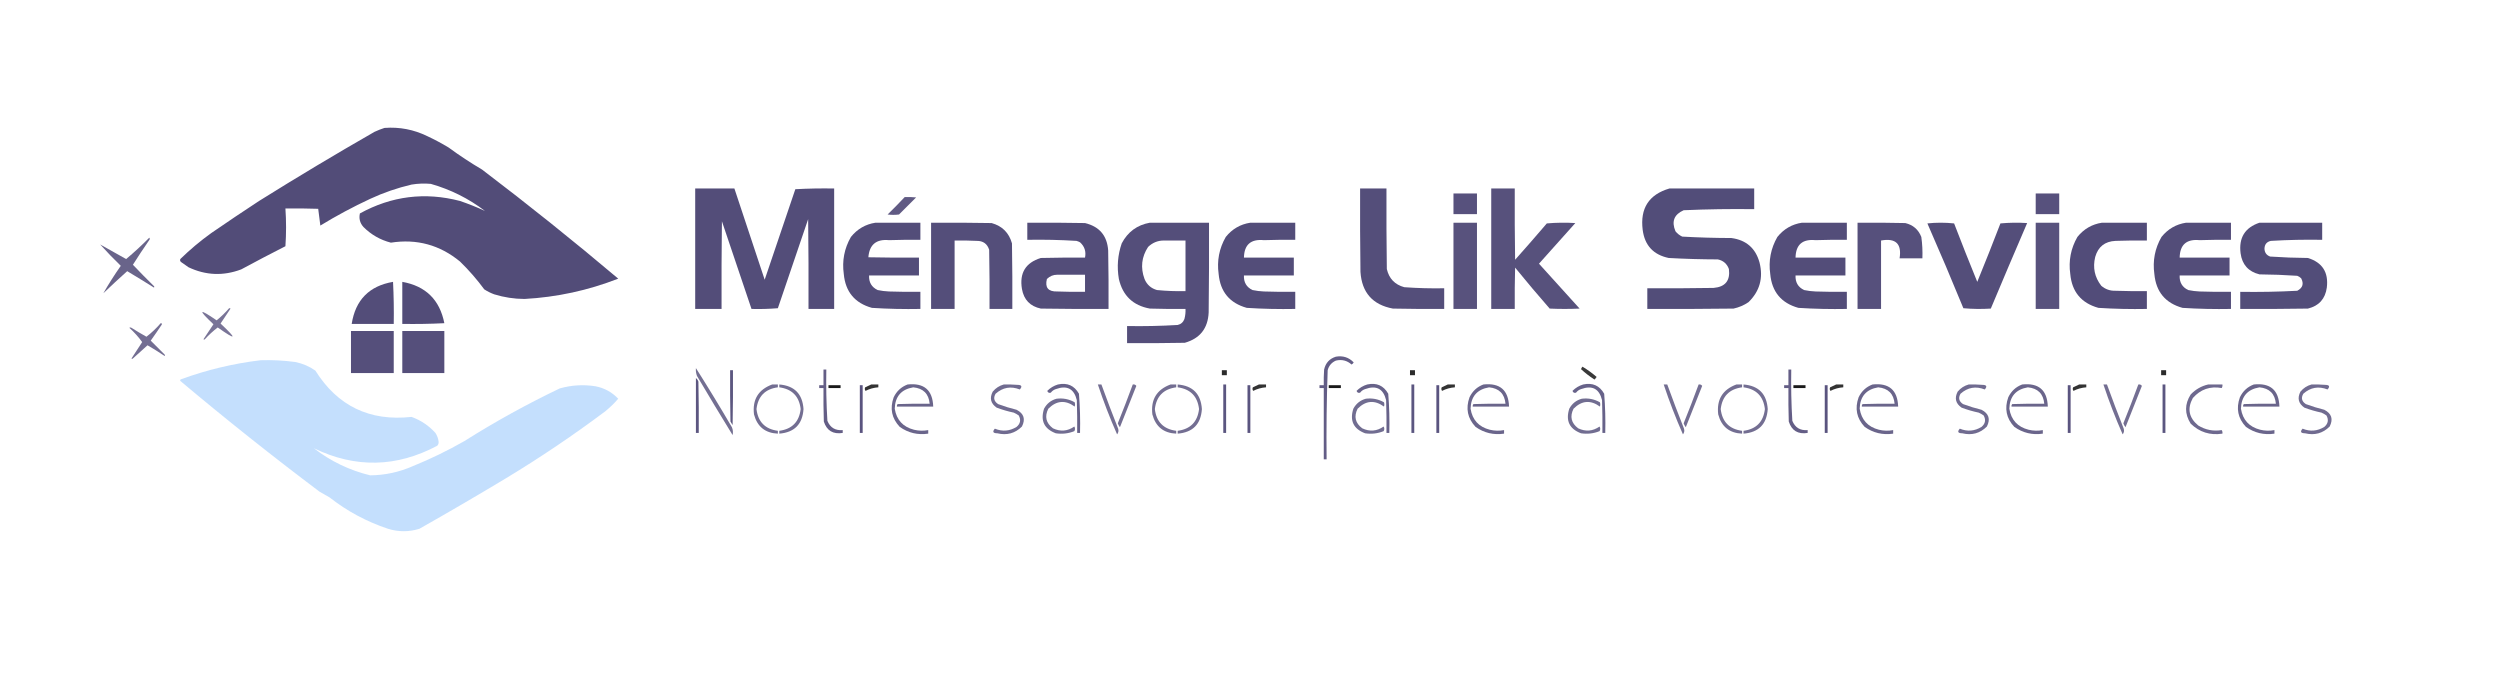 <svg width="3508" height="944" viewBox="0 0 3508 944" fill="none" xmlns="http://www.w3.org/2000/svg">
<path opacity="0.985" fill-rule="evenodd" clip-rule="evenodd" d="M539.5 179.5C560.535 177.925 580.535 181.759 599.5 191C609.817 195.824 619.817 201.158 629.5 207C644.625 218.119 660.291 228.452 676.5 238C741.445 287.318 805.112 338.318 867.5 391C825.229 407.522 781.395 417.022 736 419.5C721.503 419.445 707.336 417.278 693.5 413C688.554 411.194 683.888 408.861 679.5 406C669.286 392.112 657.952 379.112 645.5 367C617.2 343.674 584.867 334.84 548.5 340.5C533.673 336.669 520.839 329.336 510 318.5C505.092 313.018 503.426 306.685 505 299.5C549.505 274.999 596.338 269.166 645.5 282C657.53 286.113 669.197 290.78 680.5 296C657.667 278.583 632.333 265.917 604.5 258C595.454 257.193 586.454 257.526 577.5 259C557.462 263.679 538.129 270.346 519.5 279C495.372 290.228 472.038 302.728 449.5 316.5C448.526 308.615 447.526 300.781 446.5 293C431.17 292.5 415.837 292.333 400.5 292.5C401.715 310.162 401.715 327.829 400.5 345.5C379.676 356.078 359.009 366.912 338.5 378C313.354 387.482 288.687 386.482 264.5 375C261.167 372.667 257.833 370.333 254.5 368C252.789 366.867 252.289 365.367 253 363.5C266.622 350.205 281.122 338.038 296.5 327C318.661 311.752 340.994 296.752 363.5 282C416.838 248.66 470.838 216.327 525.5 185C530.159 182.842 534.825 181.009 539.5 179.5Z" fill="#504A77"/>
<path opacity="0.978" fill-rule="evenodd" clip-rule="evenodd" d="M975.5 264.5C993.833 264.5 1012.17 264.5 1030.5 264.5C1044.56 307.169 1058.72 349.835 1073 392.5C1087.33 350.167 1101.67 307.833 1116 265.5C1134.09 264.508 1152.26 264.174 1170.5 264.5C1170.5 320.833 1170.5 377.167 1170.5 433.5C1158.5 433.5 1146.5 433.5 1134.5 433.5C1134.67 391.499 1134.5 349.499 1134 307.5C1119.93 349.204 1105.77 390.871 1091.5 432.5C1079.18 433.499 1066.85 433.832 1054.5 433.5C1040.78 392.498 1026.94 351.498 1013 310.5C1012.5 351.499 1012.33 392.499 1012.5 433.5C1000.17 433.5 987.833 433.5 975.5 433.5C975.5 377.167 975.5 320.833 975.5 264.5Z" fill="#504A77"/>
<path opacity="0.973" fill-rule="evenodd" clip-rule="evenodd" d="M1908.5 264.5C1920.83 264.5 1933.17 264.5 1945.5 264.5C1945.33 302.168 1945.5 339.835 1946 377.5C1949.06 390.898 1957.23 399.398 1970.5 403C1989.14 404.354 2007.8 404.854 2026.5 404.5C2026.5 414.167 2026.5 423.833 2026.5 433.5C2002.5 433.667 1978.5 433.5 1954.5 433C1926.07 427.675 1910.9 410.508 1909 381.5C1908.5 342.501 1908.33 303.501 1908.5 264.5Z" fill="#504A77"/>
<path opacity="0.96" fill-rule="evenodd" clip-rule="evenodd" d="M2092.5 264.5C2103.5 264.5 2114.5 264.5 2125.5 264.5C2125.33 297.835 2125.5 331.168 2126 364.5C2141.02 347.648 2155.85 330.648 2170.5 313.5C2183.82 312.334 2197.15 312.167 2210.5 313C2193.5 332 2176.5 351 2159.5 370C2178.5 391 2197.5 412 2216.5 433C2202.5 433.667 2188.5 433.667 2174.5 433C2157.98 414.111 2141.81 394.945 2126 375.5C2125.5 394.83 2125.33 414.164 2125.5 433.5C2114.5 433.5 2103.5 433.5 2092.5 433.5C2092.5 377.167 2092.5 320.833 2092.5 264.5Z" fill="#504A77"/>
<path opacity="0.983" fill-rule="evenodd" clip-rule="evenodd" d="M2342.5 264.5C2382.17 264.5 2421.83 264.5 2461.5 264.5C2461.5 274.167 2461.5 283.833 2461.5 293.5C2428.47 293.059 2395.47 293.559 2362.5 295C2349.08 300.923 2345.24 310.757 2351 324.5C2353.59 327.762 2356.76 330.262 2360.5 332C2383.46 333.281 2406.46 333.948 2429.5 334C2450.32 336.816 2463.49 348.316 2469 368.5C2474.42 390.118 2469.25 408.618 2453.5 424C2447.1 428.365 2440.1 431.365 2432.5 433C2392.17 433.5 2351.83 433.667 2311.5 433.5C2311.5 423.833 2311.5 414.167 2311.5 404.5C2342.5 404.667 2373.5 404.5 2404.5 404C2420.89 402.61 2428.06 393.777 2426 377.5C2423.3 370.137 2418.14 365.637 2410.5 364C2387.46 363.936 2364.46 363.27 2341.5 362C2319.98 357.475 2307.81 344.309 2305 322.5C2301.24 292.295 2313.74 272.962 2342.5 264.5Z" fill="#504A77"/>
<path opacity="0.955" fill-rule="evenodd" clip-rule="evenodd" d="M2039.5 271.5C2050.5 271.5 2061.5 271.5 2072.5 271.5C2072.5 281.167 2072.5 290.833 2072.5 300.5C2061.5 300.5 2050.5 300.5 2039.5 300.5C2039.5 290.833 2039.5 281.167 2039.5 271.5Z" fill="#504A77"/>
<path opacity="0.955" fill-rule="evenodd" clip-rule="evenodd" d="M2856.5 271.5C2867.5 271.5 2878.5 271.5 2889.5 271.5C2889.5 281.167 2889.5 290.833 2889.5 300.5C2878.5 300.5 2867.5 300.5 2856.5 300.5C2856.5 290.833 2856.5 281.167 2856.5 271.5Z" fill="#504A77"/>
<path opacity="0.91" fill-rule="evenodd" clip-rule="evenodd" d="M1269.5 276.5C1274.84 276.334 1280.18 276.501 1285.5 277C1277.5 285 1269.5 293 1261.5 301C1256.17 301.667 1250.83 301.667 1245.5 301C1253.7 292.965 1261.7 284.798 1269.5 276.5Z" fill="#504A77"/>
<path opacity="0.977" fill-rule="evenodd" clip-rule="evenodd" d="M1228.5 312.5C1249.5 312.5 1270.5 312.5 1291.5 312.5C1291.5 320.5 1291.5 328.5 1291.5 336.5C1276.83 336.333 1262.16 336.5 1247.5 337C1229.61 335.232 1219.94 343.232 1218.5 361C1242.16 361.5 1265.83 361.667 1289.5 361.5C1289.5 369.833 1289.5 378.167 1289.5 386.5C1266.17 386.5 1242.83 386.5 1219.5 386.5C1219.04 396.105 1223.04 402.938 1231.5 407C1236.77 408.106 1242.1 408.773 1247.5 409C1262.16 409.5 1276.83 409.667 1291.5 409.5C1291.5 417.5 1291.5 425.5 1291.5 433.5C1268.79 433.947 1246.12 433.447 1223.5 432C1199.47 425.296 1186.3 409.463 1184 384.5C1181.41 365.948 1184.74 348.614 1194 332.5C1202.99 321.313 1214.49 314.646 1228.5 312.5Z" fill="#504A77"/>
<path opacity="0.973" fill-rule="evenodd" clip-rule="evenodd" d="M1306.5 312.5C1334.84 312.333 1363.17 312.5 1391.5 313C1406.37 317.202 1415.87 326.702 1420 341.5C1420.5 372.165 1420.67 402.832 1420.5 433.5C1409.83 433.5 1399.17 433.5 1388.5 433.5C1388.67 405.831 1388.5 378.165 1388 350.5C1385.32 342.064 1379.49 337.898 1370.5 338C1360.17 337.5 1349.84 337.334 1339.5 337.5C1339.5 369.5 1339.5 401.5 1339.5 433.5C1328.5 433.5 1317.5 433.5 1306.5 433.5C1306.5 393.167 1306.5 352.833 1306.5 312.5Z" fill="#504A77"/>
<path opacity="0.979" fill-rule="evenodd" clip-rule="evenodd" d="M1441.5 312.5C1468.5 312.333 1495.5 312.5 1522.5 313C1542.74 317.906 1553.57 330.74 1555 351.5C1555.5 378.831 1555.67 406.165 1555.5 433.5C1523.83 433.667 1492.16 433.5 1460.5 433C1445.49 429.818 1436.65 420.651 1434 405.5C1430.28 383.084 1439.11 368.584 1460.5 362C1481.16 361.5 1501.83 361.333 1522.5 361.5C1524.21 352.917 1521.87 345.75 1515.5 340C1513.91 339.138 1512.25 338.471 1510.5 338C1487.53 336.588 1464.53 336.088 1441.5 336.5C1441.5 328.5 1441.5 320.5 1441.5 312.5ZM1483.5 385.5C1496.5 385.5 1509.5 385.5 1522.5 385.5C1522.5 393.5 1522.5 401.5 1522.5 409.5C1509.5 409.667 1496.5 409.5 1483.5 409C1470.85 409.365 1466.02 403.532 1469 391.5C1473.07 387.487 1477.91 385.487 1483.5 385.5Z" fill="#504A77"/>
<path opacity="0.976" fill-rule="evenodd" clip-rule="evenodd" d="M1613.5 312.5C1641.17 312.5 1668.83 312.5 1696.5 312.5C1696.67 354.501 1696.5 396.501 1696 438.5C1694.96 460.78 1683.8 474.946 1662.5 481C1635.5 481.5 1608.5 481.667 1581.5 481.5C1581.5 473.5 1581.5 465.5 1581.5 457.5C1605.2 457.915 1628.86 457.415 1652.5 456C1657.21 454.895 1660.37 452.062 1662 447.5C1663.23 442.915 1663.73 438.248 1663.5 433.5C1646.83 433.667 1630.16 433.5 1613.5 433C1589.9 428.735 1575.4 414.901 1570 391.5C1567.06 374.463 1568.39 357.796 1574 341.5C1582.51 325.344 1595.67 315.677 1613.5 312.5ZM1632.5 337.5C1642.83 337.5 1653.17 337.5 1663.5 337.5C1663.5 361.167 1663.5 384.833 1663.5 408.5C1650.13 408.805 1636.8 408.305 1623.5 407C1615.16 404.659 1609.33 399.493 1606 391.5C1600.15 375.574 1601.81 360.574 1611 346.5C1617.08 340.646 1624.25 337.646 1632.5 337.5Z" fill="#504A77"/>
<path opacity="0.977" fill-rule="evenodd" clip-rule="evenodd" d="M1754.5 312.5C1775.5 312.5 1796.5 312.5 1817.5 312.5C1817.5 320.5 1817.5 328.5 1817.5 336.5C1802.83 336.333 1788.16 336.5 1773.5 337C1755.19 335.157 1745.85 343.324 1745.5 361.5C1768.83 361.5 1792.17 361.5 1815.5 361.5C1815.5 369.833 1815.5 378.167 1815.5 386.5C1792.17 386.5 1768.83 386.5 1745.5 386.5C1745.05 396.11 1749.05 402.943 1757.5 407C1762.77 408.106 1768.1 408.773 1773.5 409C1788.16 409.5 1802.83 409.667 1817.5 409.5C1817.5 417.5 1817.5 425.5 1817.5 433.5C1794.79 433.947 1772.12 433.447 1749.5 432C1725.47 425.296 1712.3 409.463 1710 384.5C1707.41 365.948 1710.74 348.614 1720 332.5C1728.99 321.313 1740.49 314.646 1754.5 312.5Z" fill="#504A77"/>
<path opacity="0.953" fill-rule="evenodd" clip-rule="evenodd" d="M2039.5 312.5C2050.5 312.5 2061.5 312.5 2072.5 312.5C2072.5 352.833 2072.5 393.167 2072.5 433.5C2061.5 433.5 2050.5 433.5 2039.5 433.5C2039.5 393.167 2039.5 352.833 2039.5 312.5Z" fill="#504A77"/>
<path opacity="0.977" fill-rule="evenodd" clip-rule="evenodd" d="M2528.5 312.5C2549.5 312.5 2570.5 312.5 2591.5 312.5C2591.5 320.5 2591.5 328.5 2591.5 336.5C2576.83 336.333 2562.16 336.5 2547.5 337C2529.19 335.157 2519.85 343.324 2519.5 361.5C2542.83 361.5 2566.17 361.5 2589.5 361.5C2589.5 369.833 2589.5 378.167 2589.5 386.5C2566.17 386.5 2542.83 386.5 2519.5 386.5C2519.05 396.11 2523.05 402.943 2531.5 407C2536.77 408.106 2542.1 408.773 2547.5 409C2562.16 409.5 2576.83 409.667 2591.5 409.5C2591.5 417.5 2591.5 425.5 2591.5 433.5C2568.79 433.947 2546.12 433.447 2523.5 432C2499.47 425.296 2486.3 409.463 2484 384.5C2481.41 365.948 2484.74 348.614 2494 332.5C2502.99 321.313 2514.49 314.646 2528.5 312.5Z" fill="#504A77"/>
<path opacity="0.963" fill-rule="evenodd" clip-rule="evenodd" d="M2606.5 312.5C2628.84 312.333 2651.17 312.5 2673.5 313C2684.41 315.572 2691.91 322.072 2696 332.5C2697.4 342.434 2697.9 352.434 2697.5 362.5C2686.83 362.5 2676.17 362.5 2665.5 362.5C2668.74 342.072 2660.07 333.739 2639.5 337.5C2639.5 369.5 2639.5 401.5 2639.5 433.5C2628.5 433.5 2617.5 433.5 2606.5 433.5C2606.5 393.167 2606.5 352.833 2606.5 312.5Z" fill="#504A77"/>
<path opacity="0.973" fill-rule="evenodd" clip-rule="evenodd" d="M2704.5 313.5C2716.9 312.17 2729.4 312.17 2742 313.5C2752.55 340.986 2763.38 368.319 2774.5 395.5C2785.62 368.319 2796.45 340.986 2807 313.5C2819.42 312.345 2831.92 312.179 2844.5 313C2827.31 352.918 2810.31 392.918 2793.5 433C2780.59 433.822 2767.76 433.655 2755 432.5C2738.63 392.528 2721.8 352.862 2704.5 313.5Z" fill="#504A77"/>
<path opacity="0.953" fill-rule="evenodd" clip-rule="evenodd" d="M2856.5 312.5C2867.5 312.5 2878.5 312.5 2889.5 312.5C2889.5 352.833 2889.5 393.167 2889.5 433.5C2878.5 433.5 2867.5 433.5 2856.5 433.5C2856.5 393.167 2856.5 352.833 2856.5 312.5Z" fill="#504A77"/>
<path opacity="0.982" fill-rule="evenodd" clip-rule="evenodd" d="M2949.5 312.5C2970.5 312.5 2991.5 312.5 3012.5 312.5C3012.5 320.833 3012.5 329.167 3012.5 337.5C2997.83 337.333 2983.16 337.5 2968.5 338C2953.6 338.697 2944.1 346.197 2940 360.5C2936.35 375.481 2939.19 388.981 2948.5 401C2954.23 405.91 2960.89 408.243 2968.5 408C2983.16 408.5 2997.83 408.667 3012.5 408.5C3012.5 416.833 3012.5 425.167 3012.5 433.5C2989.79 433.947 2967.12 433.447 2944.5 432C2920.47 425.296 2907.3 409.463 2905 384.5C2902.41 365.948 2905.74 348.614 2915 332.5C2923.99 321.313 2935.49 314.646 2949.5 312.5Z" fill="#504A77"/>
<path opacity="0.977" fill-rule="evenodd" clip-rule="evenodd" d="M3067.5 312.5C3088.5 312.5 3109.5 312.5 3130.5 312.5C3130.5 320.5 3130.5 328.5 3130.5 336.5C3115.83 336.333 3101.16 336.5 3086.5 337C3068.19 335.157 3058.85 343.324 3058.5 361.5C3081.83 361.5 3105.17 361.5 3128.5 361.5C3128.5 369.833 3128.5 378.167 3128.5 386.5C3105.17 386.5 3081.83 386.5 3058.5 386.5C3058.05 396.11 3062.05 402.943 3070.5 407C3075.77 408.106 3081.1 408.773 3086.5 409C3101.16 409.5 3115.83 409.667 3130.5 409.5C3130.5 417.5 3130.5 425.5 3130.5 433.5C3107.79 433.947 3085.12 433.447 3062.5 432C3038.47 425.296 3025.3 409.463 3023 384.5C3020.41 365.948 3023.74 348.614 3033 332.5C3041.99 321.313 3053.49 314.646 3067.5 312.5Z" fill="#504A77"/>
<path opacity="0.983" fill-rule="evenodd" clip-rule="evenodd" d="M3170.5 312.5C3199.83 312.5 3229.17 312.5 3258.5 312.5C3258.5 320.5 3258.5 328.5 3258.5 336.5C3234.47 336.084 3210.47 336.584 3186.5 338C3180.68 339.285 3177.68 342.952 3177.5 349C3177.74 354.496 3180.41 358.163 3185.5 360C3203.14 361.196 3220.81 361.863 3238.5 362C3258.75 368.29 3267.58 382.124 3265 403.5C3262.82 419.342 3253.99 429.176 3238.5 433C3206.84 433.5 3175.17 433.667 3143.5 433.5C3143.5 425.5 3143.5 417.5 3143.5 409.5C3170.19 409.915 3196.86 409.415 3223.5 408C3231.15 404.037 3232.99 398.204 3229 390.5C3227.42 388.959 3225.59 387.792 3223.5 387C3205.86 385.804 3188.19 385.137 3170.5 385C3155.03 381.19 3146.19 371.357 3144 355.5C3141.22 333.696 3150.05 319.363 3170.5 312.5Z" fill="#504A77"/>
<path opacity="0.852" fill-rule="evenodd" clip-rule="evenodd" d="M209.5 333.5C210.465 334.721 210.298 336.054 209 337.5C201.252 348.662 193.752 359.995 186.5 371.5C196.152 381.653 205.986 391.653 216 401.5C216.667 402.167 216.667 402.833 216 403.5C203.584 395.708 191.084 388.041 178.5 380.5C167.183 390.649 156.016 400.983 145 411.5C152.471 398.431 160.638 385.598 169.5 373C159.47 363.304 149.803 353.304 140.5 343C152.582 349.634 164.749 356.467 177 363.5C188.318 354.015 199.152 344.015 209.5 333.5Z" fill="#504A77"/>
<path opacity="0.977" fill-rule="evenodd" clip-rule="evenodd" d="M551.5 395.5C552.497 414.993 552.83 434.66 552.5 454.5C532.833 454.5 513.167 454.5 493.5 454.5C498.765 420.903 518.098 401.236 551.5 395.5Z" fill="#504A77"/>
<path opacity="0.985" fill-rule="evenodd" clip-rule="evenodd" d="M564.5 395.5C597.356 401.356 617.023 420.689 623.5 453.5C603.845 454.5 584.178 454.833 564.5 454.5C564.5 434.833 564.5 415.167 564.5 395.5Z" fill="#504A77"/>
<path opacity="0.762" fill-rule="evenodd" clip-rule="evenodd" d="M321.5 432.5C322.239 432.369 322.906 432.536 323.5 433C318.833 440 314.167 447 309.5 454C333.149 476.21 331.815 478.043 305.5 459.5C299.05 464.447 293.05 469.947 287.5 476C286.833 476.667 286.167 476.667 285.5 476C290.167 469 294.833 462 299.5 455C277.38 434.119 278.88 432.286 304 449.5C310.337 444.329 316.17 438.663 321.5 432.5Z" fill="#504A77"/>
<path opacity="0.793" fill-rule="evenodd" clip-rule="evenodd" d="M225.5 453.5C227.028 453.517 227.528 454.184 227 455.5C221.957 463.087 216.79 470.587 211.5 478C218 484.5 224.5 491 231 497.5C231.667 498.167 231.667 498.833 231 499.5C223.152 494.243 215.152 489.243 207 484.5C200.178 490.654 193.345 496.82 186.5 503C185.833 503.667 185.167 503.667 184.5 503C189.515 495.323 194.515 487.656 199.5 480C194.253 472.748 188.253 466.082 181.5 460C182.5 459.333 183.5 459.333 184.5 460C191.369 464.366 198.369 468.532 205.5 472.5C212.819 466.848 219.485 460.515 225.5 453.5Z" fill="#504A77"/>
<path opacity="0.967" fill-rule="evenodd" clip-rule="evenodd" d="M492.5 464.5C512.5 464.5 532.5 464.5 552.5 464.5C552.5 484.167 552.5 503.833 552.5 523.5C532.5 523.5 512.5 523.5 492.5 523.5C492.5 503.833 492.5 484.167 492.5 464.5Z" fill="#504A77"/>
<path opacity="0.966" fill-rule="evenodd" clip-rule="evenodd" d="M564.5 464.5C584.167 464.5 603.833 464.5 623.5 464.5C623.5 484.167 623.5 503.833 623.5 523.5C603.833 523.5 584.167 523.5 564.5 523.5C564.5 503.833 564.5 484.167 564.5 464.5Z" fill="#504A77"/>
<path opacity="0.888" fill-rule="evenodd" clip-rule="evenodd" d="M1874.5 500.5C1884.36 498.786 1892.69 501.453 1899.5 508.5C1898.83 509.833 1897.83 510.833 1896.5 511.5C1890.19 505.863 1882.86 504.03 1874.5 506C1868.51 508.659 1864.67 513.159 1863 519.5C1861.53 561.133 1861.03 602.799 1861.5 644.5C1860.17 644.5 1858.83 644.5 1857.5 644.5C1857.5 611.167 1857.5 577.833 1857.5 544.5C1855.5 544.5 1853.5 544.5 1851.5 544.5C1851.5 543.167 1851.5 541.833 1851.5 540.5C1853.5 540.5 1855.5 540.5 1857.5 540.5C1857.33 533.159 1857.5 525.826 1858 518.5C1860.1 509.242 1865.6 503.242 1874.5 500.5Z" fill="#504A77"/>
<path opacity="0.985" fill-rule="evenodd" clip-rule="evenodd" d="M365.5 505.5C381.918 504.935 398.251 505.769 414.5 508C424.7 510.064 434.033 514.064 442.5 520C473.727 569.777 518.727 591.444 577.5 585C590.555 589.727 601.722 597.227 611 607.5C613.494 611.319 614.994 615.485 615.5 620C615.604 622.145 614.937 623.979 613.5 625.5C556.242 655.94 498.575 657.106 440.5 629C464.047 647.272 490.381 659.939 519.5 667C540.35 666.789 560.35 662.455 579.5 654C604.296 643.935 628.296 632.268 651.5 619C694.59 591.781 739.257 567.115 785.5 545C801.946 540.355 818.612 539.355 835.5 542C848.117 544.471 858.784 550.305 867.5 559.5C861.983 565.851 855.983 571.684 849.5 577C804.138 611.017 757.138 642.683 708.5 672C668.828 695.838 628.828 719.171 588.5 742C573.861 746.517 559.194 746.517 544.5 742C514.523 732.015 487.19 717.349 462.5 698C457.833 695.333 453.167 692.667 448.5 690C381.967 639.971 316.8 588.138 253 534.5C252.544 533.256 253.044 532.423 254.5 532C290.629 518.883 327.629 510.05 365.5 505.5Z" fill="#C4DFFD"/>
<path opacity="0.774" fill-rule="evenodd" clip-rule="evenodd" d="M2220.5 514.5C2227.57 518.728 2234.23 523.561 2240.5 529C2239.64 529.689 2238.98 530.522 2238.5 531.5C2238 532.521 2237.33 532.688 2236.5 532C2230.04 527.789 2224.04 523.122 2218.5 518C2218.98 516.697 2219.64 515.531 2220.5 514.5Z" fill="black"/>
<path opacity="0.795" fill-rule="evenodd" clip-rule="evenodd" d="M976.5 516.5C993.81 543.77 1010.64 571.437 1027 599.5C1028.5 603.039 1028.84 606.705 1028 610.5C1011.08 582.999 994.415 555.333 978 527.5C976.663 523.974 976.163 520.308 976.5 516.5Z" fill="#504A77"/>
<path opacity="0.885" fill-rule="evenodd" clip-rule="evenodd" d="M1155.5 518.5C1156.83 518.5 1158.17 518.5 1159.5 518.5C1159.06 542.538 1159.56 566.538 1161 590.5C1164.89 600.034 1172.05 604.368 1182.5 603.5C1182.5 604.833 1182.5 606.167 1182.5 607.5C1168.94 609.647 1160.1 604.314 1156 591.5C1155.5 575.837 1155.33 560.17 1155.5 544.5C1153.5 544.5 1151.5 544.5 1149.5 544.5C1149.5 543.167 1149.5 541.833 1149.5 540.5C1151.5 540.5 1153.5 540.5 1155.5 540.5C1155.5 533.167 1155.5 525.833 1155.5 518.5Z" fill="#504A77"/>
<path opacity="0.885" fill-rule="evenodd" clip-rule="evenodd" d="M2509.5 518.5C2510.83 518.5 2512.17 518.5 2513.5 518.5C2513.06 542.538 2513.56 566.538 2515 590.5C2518.89 600.034 2526.05 604.368 2536.5 603.5C2536.5 604.833 2536.5 606.167 2536.5 607.5C2522.94 609.647 2514.1 604.314 2510 591.5C2509.5 575.837 2509.33 560.17 2509.5 544.5C2507.5 544.5 2505.5 544.5 2503.5 544.5C2503.5 543.167 2503.5 541.833 2503.5 540.5C2505.5 540.5 2507.5 540.5 2509.5 540.5C2509.5 533.167 2509.5 525.833 2509.5 518.5Z" fill="#504A77"/>
<path opacity="0.929" fill-rule="evenodd" clip-rule="evenodd" d="M1024.5 519.5C1025.83 519.5 1027.17 519.5 1028.5 519.5C1028.67 545.169 1028.5 570.835 1028 596.5C1027 594.833 1026 593.167 1025 591.5C1024.5 567.502 1024.33 543.502 1024.5 519.5Z" fill="#504A77"/>
<path opacity="0.829" fill-rule="evenodd" clip-rule="evenodd" d="M1714.5 519.5C1716.83 519.5 1719.17 519.5 1721.5 519.5C1721.5 521.833 1721.5 524.167 1721.5 526.5C1719.17 526.5 1716.83 526.5 1714.5 526.5C1714.5 524.167 1714.5 521.833 1714.5 519.5Z" fill="black"/>
<path opacity="0.829" fill-rule="evenodd" clip-rule="evenodd" d="M1978.5 519.5C1980.83 519.5 1983.17 519.5 1985.5 519.5C1985.5 521.833 1985.5 524.167 1985.5 526.5C1983.17 526.5 1980.83 526.5 1978.5 526.5C1978.5 524.167 1978.5 521.833 1978.5 519.5Z" fill="black"/>
<path opacity="0.829" fill-rule="evenodd" clip-rule="evenodd" d="M3032.5 519.5C3034.83 519.5 3037.17 519.5 3039.5 519.5C3039.5 521.833 3039.5 524.167 3039.5 526.5C3037.17 526.5 3034.83 526.5 3032.5 526.5C3032.5 524.167 3032.5 521.833 3032.5 519.5Z" fill="black"/>
<path opacity="0.928" fill-rule="evenodd" clip-rule="evenodd" d="M976.5 530.5C978.136 531.749 979.303 533.416 980 535.5C980.5 559.498 980.667 583.498 980.5 607.5C979.167 607.5 977.833 607.5 976.5 607.5C976.5 581.833 976.5 556.167 976.5 530.5Z" fill="#504A77"/>
<path opacity="0.8" fill-rule="evenodd" clip-rule="evenodd" d="M1083.5 539.5C1086.17 539.5 1088.83 539.5 1091.5 539.5C1091.5 540.833 1091.5 542.167 1091.5 543.5C1073.61 545.892 1063.61 556.059 1061.5 574C1063.62 591.955 1073.62 602.122 1091.5 604.5C1091.5 605.833 1091.5 607.167 1091.5 608.5C1073.74 607.702 1062.58 598.702 1058 581.5C1055.56 560.687 1064.06 546.687 1083.5 539.5Z" fill="#504A77"/>
<path opacity="0.8" fill-rule="evenodd" clip-rule="evenodd" d="M1093.5 539.5C1114.72 541.222 1126.06 552.722 1127.5 574C1126.06 595.278 1114.72 606.778 1093.5 608.5C1093.5 607.167 1093.5 605.833 1093.5 604.5C1111.38 602.122 1121.38 591.955 1123.5 574C1121.39 556.059 1111.39 545.892 1093.5 543.5C1093.5 542.167 1093.5 540.833 1093.5 539.5Z" fill="#504A77"/>
<path opacity="0.8" fill-rule="evenodd" clip-rule="evenodd" d="M1222.5 539.5C1225.83 539.5 1229.17 539.5 1232.5 539.5C1232.5 540.833 1232.5 542.167 1232.5 543.5C1226.15 543.92 1220.15 545.587 1214.5 548.5C1213.37 546.926 1213.2 545.259 1214 543.5C1216.88 542.052 1219.71 540.719 1222.5 539.5Z" fill="black"/>
<path opacity="0.844" fill-rule="evenodd" clip-rule="evenodd" d="M1273.5 539.5C1296.68 537.018 1308.68 547.352 1309.5 570.5C1292.5 570.5 1275.5 570.5 1258.5 570.5C1258.33 569.178 1258.66 568.011 1259.5 567C1274.5 566.5 1289.5 566.333 1304.5 566.5C1303.22 552.55 1295.55 544.884 1281.5 543.5C1264.68 546.323 1256.02 556.323 1255.5 573.5C1258.02 589.186 1267.02 599.02 1282.5 603C1289.15 604.611 1295.82 604.778 1302.5 603.5C1302.5 605.167 1302.5 606.833 1302.5 608.5C1287.81 610.661 1274.48 607.494 1262.5 599C1251.25 587.028 1248.41 573.195 1254 557.5C1258.16 548.832 1264.66 542.832 1273.5 539.5Z" fill="#504A77"/>
<path opacity="0.813" fill-rule="evenodd" clip-rule="evenodd" d="M1408.5 539.5C1414.84 539.334 1421.18 539.5 1427.5 540C1433.63 540.051 1434.79 542.217 1431 546.5C1418.4 541.553 1407.07 543.553 1397 552.5C1393.6 558.326 1394.77 563.159 1400.5 567C1408.99 570.167 1417.66 572.834 1426.5 575C1436.72 580.295 1439.22 588.128 1434 598.5C1424.41 608.05 1412.91 611.216 1399.5 608C1393.37 607.949 1392.21 605.783 1396 601.5C1406.57 605.849 1416.73 605.015 1426.5 599C1431.82 594.474 1432.82 589.141 1429.5 583C1427.33 581.414 1425 580.08 1422.5 579C1414.31 577.287 1406.31 574.953 1398.5 572C1390.13 566.199 1388.29 558.699 1393 549.5C1397.19 544.496 1402.36 541.163 1408.5 539.5Z" fill="#504A77"/>
<path opacity="0.865" fill-rule="evenodd" clip-rule="evenodd" d="M1484.5 539.5C1497.65 536.665 1507.48 540.998 1514 552.5C1515.46 570.765 1515.96 589.098 1515.5 607.5C1514.17 607.5 1512.83 607.5 1511.5 607.5C1511.67 592.163 1511.5 576.83 1511 561.5C1507.1 545.464 1497.27 540.297 1481.5 546C1478.64 546.93 1476.31 548.597 1474.5 551C1472.09 551.779 1470.43 550.946 1469.5 548.5C1473.78 544.2 1478.78 541.2 1484.5 539.5Z" fill="#504A77"/>
<path opacity="0.797" fill-rule="evenodd" clip-rule="evenodd" d="M1540.5 539.5C1542.17 539.5 1543.83 539.5 1545.5 539.5C1553.03 560.248 1560.86 580.915 1569 601.5C1569.9 604.466 1569.4 607.133 1567.5 609.5C1557.38 586.593 1548.38 563.26 1540.5 539.5Z" fill="#504A77"/>
<path opacity="0.798" fill-rule="evenodd" clip-rule="evenodd" d="M1589.5 539.5C1591.66 539.116 1593.33 539.783 1594.5 541.5C1586.83 560.843 1579.16 580.176 1571.5 599.5C1570.22 597.821 1569.22 595.987 1568.5 594C1575.8 575.944 1582.8 557.777 1589.5 539.5Z" fill="#504A77"/>
<path opacity="0.8" fill-rule="evenodd" clip-rule="evenodd" d="M1642.5 539.5C1645.17 539.5 1647.83 539.5 1650.5 539.5C1650.5 540.833 1650.5 542.167 1650.5 543.5C1632.61 545.892 1622.61 556.059 1620.5 574C1622.62 591.955 1632.62 602.122 1650.5 604.5C1650.5 605.833 1650.5 607.167 1650.5 608.5C1632.74 607.702 1621.58 598.702 1617 581.5C1614.56 560.687 1623.06 546.687 1642.5 539.5Z" fill="#504A77"/>
<path opacity="0.8" fill-rule="evenodd" clip-rule="evenodd" d="M1652.5 539.5C1673.72 541.222 1685.06 552.722 1686.5 574C1685.06 595.278 1673.72 606.778 1652.5 608.5C1652.5 607.167 1652.5 605.833 1652.5 604.5C1670.38 602.122 1680.38 591.955 1682.5 574C1680.39 556.059 1670.39 545.892 1652.5 543.5C1652.5 542.167 1652.5 540.833 1652.5 539.5Z" fill="#504A77"/>
<path opacity="0.931" fill-rule="evenodd" clip-rule="evenodd" d="M1716.5 539.5C1717.83 539.5 1719.17 539.5 1720.5 539.5C1720.5 562.167 1720.5 584.833 1720.5 607.5C1719.17 607.5 1717.83 607.5 1716.5 607.5C1716.5 584.833 1716.5 562.167 1716.5 539.5Z" fill="#504A77"/>
<path opacity="0.8" fill-rule="evenodd" clip-rule="evenodd" d="M1766.5 539.5C1769.83 539.5 1773.17 539.5 1776.5 539.5C1776.5 540.833 1776.5 542.167 1776.5 543.5C1770.15 543.92 1764.15 545.587 1758.5 548.5C1757.37 546.926 1757.2 545.259 1758 543.5C1760.88 542.052 1763.71 540.719 1766.5 539.5Z" fill="black"/>
<path opacity="0.865" fill-rule="evenodd" clip-rule="evenodd" d="M1918.5 539.5C1931.65 536.665 1941.48 540.998 1948 552.5C1949.46 570.765 1949.96 589.098 1949.5 607.5C1948.17 607.5 1946.83 607.5 1945.5 607.5C1945.67 592.163 1945.5 576.83 1945 561.5C1941.1 545.464 1931.27 540.297 1915.5 546C1912.64 546.93 1910.31 548.597 1908.5 551C1906.09 551.779 1904.43 550.946 1903.5 548.5C1907.78 544.2 1912.78 541.2 1918.5 539.5Z" fill="#504A77"/>
<path opacity="0.931" fill-rule="evenodd" clip-rule="evenodd" d="M1980.5 539.5C1981.83 539.5 1983.17 539.5 1984.5 539.5C1984.5 562.167 1984.5 584.833 1984.5 607.5C1983.17 607.5 1981.83 607.5 1980.5 607.5C1980.5 584.833 1980.5 562.167 1980.5 539.5Z" fill="#504A77"/>
<path opacity="0.8" fill-rule="evenodd" clip-rule="evenodd" d="M2031.5 539.5C2034.83 539.5 2038.17 539.5 2041.5 539.5C2041.5 540.833 2041.5 542.167 2041.5 543.5C2035.15 543.92 2029.15 545.587 2023.5 548.5C2022.37 546.926 2022.2 545.259 2023 543.5C2025.88 542.052 2028.71 540.719 2031.5 539.5Z" fill="black"/>
<path opacity="0.844" fill-rule="evenodd" clip-rule="evenodd" d="M2081.5 539.5C2104.68 537.018 2116.68 547.352 2117.5 570.5C2100.5 570.5 2083.5 570.5 2066.5 570.5C2066.33 569.178 2066.66 568.011 2067.5 567C2082.5 566.5 2097.5 566.333 2112.5 566.5C2111.22 552.55 2103.55 544.884 2089.5 543.5C2072.68 546.323 2064.02 556.323 2063.5 573.5C2066.02 589.186 2075.02 599.02 2090.5 603C2097.15 604.611 2103.82 604.778 2110.5 603.5C2110.5 605.167 2110.5 606.833 2110.5 608.5C2095.81 610.661 2082.48 607.494 2070.5 599C2059.25 587.028 2056.41 573.195 2062 557.5C2066.16 548.832 2072.66 542.832 2081.5 539.5Z" fill="#504A77"/>
<path opacity="0.865" fill-rule="evenodd" clip-rule="evenodd" d="M2221.5 539.5C2234.65 536.665 2244.48 540.998 2251 552.5C2252.46 570.765 2252.96 589.098 2252.5 607.5C2251.17 607.5 2249.83 607.5 2248.5 607.5C2248.67 592.163 2248.5 576.83 2248 561.5C2244.1 545.464 2234.27 540.297 2218.5 546C2215.64 546.93 2213.31 548.597 2211.5 551C2209.09 551.779 2207.43 550.946 2206.5 548.5C2210.78 544.2 2215.78 541.2 2221.5 539.5Z" fill="#504A77"/>
<path opacity="0.797" fill-rule="evenodd" clip-rule="evenodd" d="M2334.5 539.5C2336.17 539.5 2337.83 539.5 2339.5 539.5C2347.03 560.248 2354.86 580.915 2363 601.5C2363.9 604.466 2363.4 607.133 2361.5 609.5C2351.38 586.593 2342.38 563.26 2334.5 539.5Z" fill="#504A77"/>
<path opacity="0.798" fill-rule="evenodd" clip-rule="evenodd" d="M2383.5 539.5C2385.66 539.116 2387.33 539.783 2388.5 541.5C2380.83 560.843 2373.16 580.176 2365.5 599.5C2364.22 597.821 2363.22 595.987 2362.5 594C2369.8 575.944 2376.8 557.777 2383.5 539.5Z" fill="#504A77"/>
<path opacity="0.8" fill-rule="evenodd" clip-rule="evenodd" d="M2436.5 539.5C2439.17 539.5 2441.83 539.5 2444.5 539.5C2444.5 540.833 2444.5 542.167 2444.5 543.5C2426.61 545.892 2416.61 556.059 2414.5 574C2416.62 591.955 2426.62 602.122 2444.5 604.5C2444.5 605.833 2444.5 607.167 2444.5 608.5C2426.74 607.702 2415.58 598.702 2411 581.5C2408.56 560.687 2417.06 546.687 2436.5 539.5Z" fill="#504A77"/>
<path opacity="0.8" fill-rule="evenodd" clip-rule="evenodd" d="M2446.5 539.5C2467.72 541.222 2479.06 552.722 2480.5 574C2479.06 595.278 2467.72 606.778 2446.5 608.5C2446.5 607.167 2446.5 605.833 2446.5 604.5C2464.38 602.122 2474.38 591.955 2476.5 574C2474.39 556.059 2464.39 545.892 2446.5 543.5C2446.5 542.167 2446.5 540.833 2446.5 539.5Z" fill="#504A77"/>
<path opacity="0.8" fill-rule="evenodd" clip-rule="evenodd" d="M2576.5 539.5C2579.83 539.5 2583.17 539.5 2586.5 539.5C2586.5 540.833 2586.5 542.167 2586.5 543.5C2580.15 543.92 2574.15 545.587 2568.5 548.5C2567.37 546.926 2567.2 545.259 2568 543.5C2570.88 542.052 2573.71 540.719 2576.5 539.5Z" fill="black"/>
<path opacity="0.844" fill-rule="evenodd" clip-rule="evenodd" d="M2627.5 539.5C2650.68 537.018 2662.68 547.352 2663.5 570.5C2646.5 570.5 2629.5 570.5 2612.5 570.5C2612.33 569.178 2612.66 568.011 2613.5 567C2628.5 566.5 2643.5 566.333 2658.5 566.5C2657.22 552.55 2649.55 544.884 2635.5 543.5C2618.68 546.323 2610.02 556.323 2609.5 573.5C2612.02 589.186 2621.02 599.02 2636.5 603C2643.15 604.611 2649.82 604.778 2656.5 603.5C2656.5 605.167 2656.5 606.833 2656.5 608.5C2641.81 610.661 2628.48 607.494 2616.5 599C2605.25 587.028 2602.41 573.195 2608 557.5C2612.16 548.832 2618.66 542.832 2627.5 539.5Z" fill="#504A77"/>
<path opacity="0.813" fill-rule="evenodd" clip-rule="evenodd" d="M2762.5 539.5C2768.84 539.334 2775.18 539.5 2781.5 540C2787.63 540.051 2788.79 542.217 2785 546.5C2772.4 541.553 2761.07 543.553 2751 552.5C2747.6 558.326 2748.77 563.159 2754.5 567C2762.99 570.167 2771.66 572.834 2780.5 575C2790.72 580.295 2793.22 588.128 2788 598.5C2778.41 608.05 2766.91 611.216 2753.5 608C2747.37 607.949 2746.21 605.783 2750 601.5C2760.57 605.849 2770.73 605.015 2780.5 599C2785.82 594.474 2786.82 589.141 2783.5 583C2781.33 581.414 2779 580.08 2776.5 579C2768.31 577.287 2760.31 574.953 2752.5 572C2744.13 566.199 2742.29 558.699 2747 549.5C2751.19 544.496 2756.36 541.163 2762.5 539.5Z" fill="#504A77"/>
<path opacity="0.844" fill-rule="evenodd" clip-rule="evenodd" d="M2837.5 539.5C2860.68 537.018 2872.68 547.352 2873.5 570.5C2856.5 570.5 2839.5 570.5 2822.5 570.5C2822.33 569.178 2822.66 568.011 2823.5 567C2838.5 566.5 2853.5 566.333 2868.5 566.5C2867.22 552.55 2859.55 544.884 2845.5 543.5C2828.68 546.323 2820.02 556.323 2819.5 573.5C2822.02 589.186 2831.02 599.02 2846.5 603C2853.15 604.611 2859.82 604.778 2866.5 603.5C2866.5 605.167 2866.5 606.833 2866.5 608.5C2851.81 610.661 2838.48 607.494 2826.5 599C2815.25 587.028 2812.41 573.195 2818 557.5C2822.16 548.832 2828.66 542.832 2837.5 539.5Z" fill="#504A77"/>
<path opacity="0.8" fill-rule="evenodd" clip-rule="evenodd" d="M2917.5 539.5C2920.83 539.5 2924.17 539.5 2927.5 539.5C2927.5 540.833 2927.5 542.167 2927.5 543.5C2921.15 543.92 2915.15 545.587 2909.5 548.5C2908.37 546.926 2908.2 545.259 2909 543.5C2911.88 542.052 2914.71 540.719 2917.5 539.5Z" fill="black"/>
<path opacity="0.797" fill-rule="evenodd" clip-rule="evenodd" d="M2951.5 539.5C2953.17 539.5 2954.83 539.5 2956.5 539.5C2964.03 560.248 2971.86 580.915 2980 601.5C2980.9 604.466 2980.4 607.133 2978.5 609.5C2968.38 586.593 2959.38 563.26 2951.5 539.5Z" fill="#504A77"/>
<path opacity="0.798" fill-rule="evenodd" clip-rule="evenodd" d="M3000.5 539.5C3002.66 539.116 3004.33 539.783 3005.5 541.5C2997.83 560.843 2990.16 580.176 2982.5 599.5C2981.22 597.821 2980.22 595.987 2979.5 594C2986.8 575.944 2993.8 557.777 3000.5 539.5Z" fill="#504A77"/>
<path opacity="0.931" fill-rule="evenodd" clip-rule="evenodd" d="M3034.5 539.5C3035.83 539.5 3037.17 539.5 3038.5 539.5C3038.5 562.167 3038.5 584.833 3038.5 607.5C3037.17 607.5 3035.83 607.5 3034.5 607.5C3034.5 584.833 3034.5 562.167 3034.5 539.5Z" fill="#504A77"/>
<path opacity="0.821" fill-rule="evenodd" clip-rule="evenodd" d="M3098.5 539.5C3105.17 539.5 3111.83 539.5 3118.5 539.5C3118.79 541.288 3118.45 542.955 3117.5 544.5C3101.33 541.581 3087.83 546.248 3077 558.5C3068.89 573.321 3071.39 586.155 3084.5 597C3094.69 603.254 3105.69 605.421 3117.5 603.5C3118.45 605.045 3118.79 606.712 3118.5 608.5C3101.22 611.146 3086.39 606.479 3074 594.5C3065.33 580.833 3065.33 567.167 3074 553.5C3080.82 546.343 3088.99 541.676 3098.5 539.5Z" fill="#504A77"/>
<path opacity="0.844" fill-rule="evenodd" clip-rule="evenodd" d="M3162.5 539.5C3185.68 537.018 3197.68 547.352 3198.5 570.5C3181.5 570.5 3164.5 570.5 3147.5 570.5C3147.33 569.178 3147.66 568.011 3148.5 567C3163.5 566.5 3178.5 566.333 3193.5 566.5C3192.22 552.55 3184.55 544.884 3170.5 543.5C3153.68 546.323 3145.02 556.323 3144.5 573.5C3147.02 589.186 3156.02 599.02 3171.5 603C3178.15 604.611 3184.82 604.778 3191.5 603.5C3191.5 605.167 3191.5 606.833 3191.5 608.5C3176.81 610.661 3163.48 607.494 3151.5 599C3140.25 587.028 3137.41 573.195 3143 557.5C3147.16 548.832 3153.66 542.832 3162.5 539.5Z" fill="#504A77"/>
<path opacity="0.813" fill-rule="evenodd" clip-rule="evenodd" d="M3243.5 539.5C3249.84 539.334 3256.18 539.5 3262.5 540C3268.63 540.051 3269.79 542.217 3266 546.5C3253.4 541.553 3242.07 543.553 3232 552.5C3228.6 558.326 3229.77 563.159 3235.5 567C3243.99 570.167 3252.66 572.834 3261.5 575C3271.72 580.295 3274.22 588.128 3269 598.5C3259.41 608.05 3247.91 611.216 3234.5 608C3228.37 607.949 3227.21 605.783 3231 601.5C3241.57 605.849 3251.73 605.015 3261.5 599C3266.82 594.474 3267.82 589.141 3264.5 583C3262.33 581.414 3260 580.08 3257.5 579C3249.31 577.287 3241.31 574.953 3233.5 572C3225.13 566.199 3223.29 558.699 3228 549.5C3232.19 544.496 3237.36 541.163 3243.5 539.5Z" fill="#504A77"/>
<path opacity="0.897" fill-rule="evenodd" clip-rule="evenodd" d="M1162.5 540.5C1168.17 540.5 1173.83 540.5 1179.5 540.5C1179.5 541.833 1179.5 543.167 1179.5 544.5C1173.83 544.5 1168.17 544.5 1162.5 544.5C1162.5 543.167 1162.5 541.833 1162.5 540.5Z" fill="black"/>
<path opacity="0.938" fill-rule="evenodd" clip-rule="evenodd" d="M1206.5 540.5C1207.83 540.5 1209.17 540.5 1210.5 540.5C1210.5 562.833 1210.5 585.167 1210.5 607.5C1209.17 607.5 1207.83 607.5 1206.5 607.5C1206.5 585.167 1206.5 562.833 1206.5 540.5Z" fill="#504A77"/>
<path opacity="0.938" fill-rule="evenodd" clip-rule="evenodd" d="M1750.5 540.5C1751.83 540.5 1753.17 540.5 1754.5 540.5C1754.5 562.833 1754.5 585.167 1754.5 607.5C1753.17 607.5 1751.83 607.5 1750.5 607.5C1750.5 585.167 1750.5 562.833 1750.5 540.5Z" fill="#504A77"/>
<path opacity="0.897" fill-rule="evenodd" clip-rule="evenodd" d="M1864.5 540.5C1870.17 540.5 1875.83 540.5 1881.5 540.5C1881.5 541.833 1881.5 543.167 1881.5 544.5C1875.83 544.5 1870.17 544.5 1864.5 544.5C1864.5 543.167 1864.5 541.833 1864.5 540.5Z" fill="black"/>
<path opacity="0.938" fill-rule="evenodd" clip-rule="evenodd" d="M2015.5 540.5C2016.83 540.5 2018.17 540.5 2019.5 540.5C2019.5 562.833 2019.5 585.167 2019.5 607.5C2018.17 607.5 2016.83 607.5 2015.5 607.5C2015.5 585.167 2015.5 562.833 2015.5 540.5Z" fill="#504A77"/>
<path opacity="0.897" fill-rule="evenodd" clip-rule="evenodd" d="M2516.5 540.5C2522.17 540.5 2527.83 540.5 2533.5 540.5C2533.5 541.833 2533.5 543.167 2533.5 544.5C2527.83 544.5 2522.17 544.5 2516.5 544.5C2516.5 543.167 2516.5 541.833 2516.5 540.5Z" fill="black"/>
<path opacity="0.938" fill-rule="evenodd" clip-rule="evenodd" d="M2560.5 540.5C2561.83 540.5 2563.17 540.5 2564.5 540.5C2564.5 562.833 2564.5 585.167 2564.5 607.5C2563.17 607.5 2561.83 607.5 2560.5 607.5C2560.5 585.167 2560.5 562.833 2560.5 540.5Z" fill="#504A77"/>
<path opacity="0.938" fill-rule="evenodd" clip-rule="evenodd" d="M2901.5 540.5C2902.83 540.5 2904.17 540.5 2905.5 540.5C2905.5 562.833 2905.5 585.167 2905.5 607.5C2904.17 607.5 2902.83 607.5 2901.5 607.5C2901.5 585.167 2901.5 562.833 2901.5 540.5Z" fill="#504A77"/>
<path opacity="0.808" fill-rule="evenodd" clip-rule="evenodd" d="M1482.5 559.5C1491.61 558.334 1500.11 560.001 1508 564.5C1508.67 566.5 1508.67 568.5 1508 570.5C1494.83 560.971 1482.5 561.971 1471 573.5C1465.53 584.466 1467.7 593.633 1477.5 601C1487.97 605.957 1497.97 605.124 1507.5 598.5C1508.77 600.695 1508.77 602.861 1507.5 605C1499.15 608.355 1490.49 609.355 1481.5 608C1465.18 601.854 1459.68 590.354 1465 573.5C1468.9 566.313 1474.74 561.646 1482.5 559.5Z" fill="#504A77"/>
<path opacity="0.808" fill-rule="evenodd" clip-rule="evenodd" d="M1916.5 559.5C1925.61 558.334 1934.11 560.001 1942 564.5C1942.67 566.5 1942.67 568.5 1942 570.5C1928.83 560.971 1916.5 561.971 1905 573.5C1899.53 584.466 1901.7 593.633 1911.5 601C1921.97 605.957 1931.97 605.124 1941.5 598.5C1942.77 600.695 1942.77 602.861 1941.5 605C1933.15 608.355 1924.49 609.355 1915.5 608C1899.18 601.854 1893.68 590.354 1899 573.5C1902.9 566.313 1908.74 561.646 1916.5 559.5Z" fill="#504A77"/>
<path opacity="0.808" fill-rule="evenodd" clip-rule="evenodd" d="M2219.5 559.5C2228.61 558.334 2237.11 560.001 2245 564.5C2245.67 566.5 2245.67 568.5 2245 570.5C2231.83 560.971 2219.5 561.971 2208 573.5C2202.53 584.466 2204.7 593.633 2214.5 601C2224.97 605.957 2234.97 605.124 2244.5 598.5C2245.77 600.695 2245.77 602.861 2244.5 605C2236.15 608.355 2227.49 609.355 2218.5 608C2202.18 601.854 2196.68 590.354 2202 573.5C2205.9 566.313 2211.74 561.646 2219.5 559.5Z" fill="#504A77"/>
</svg>
